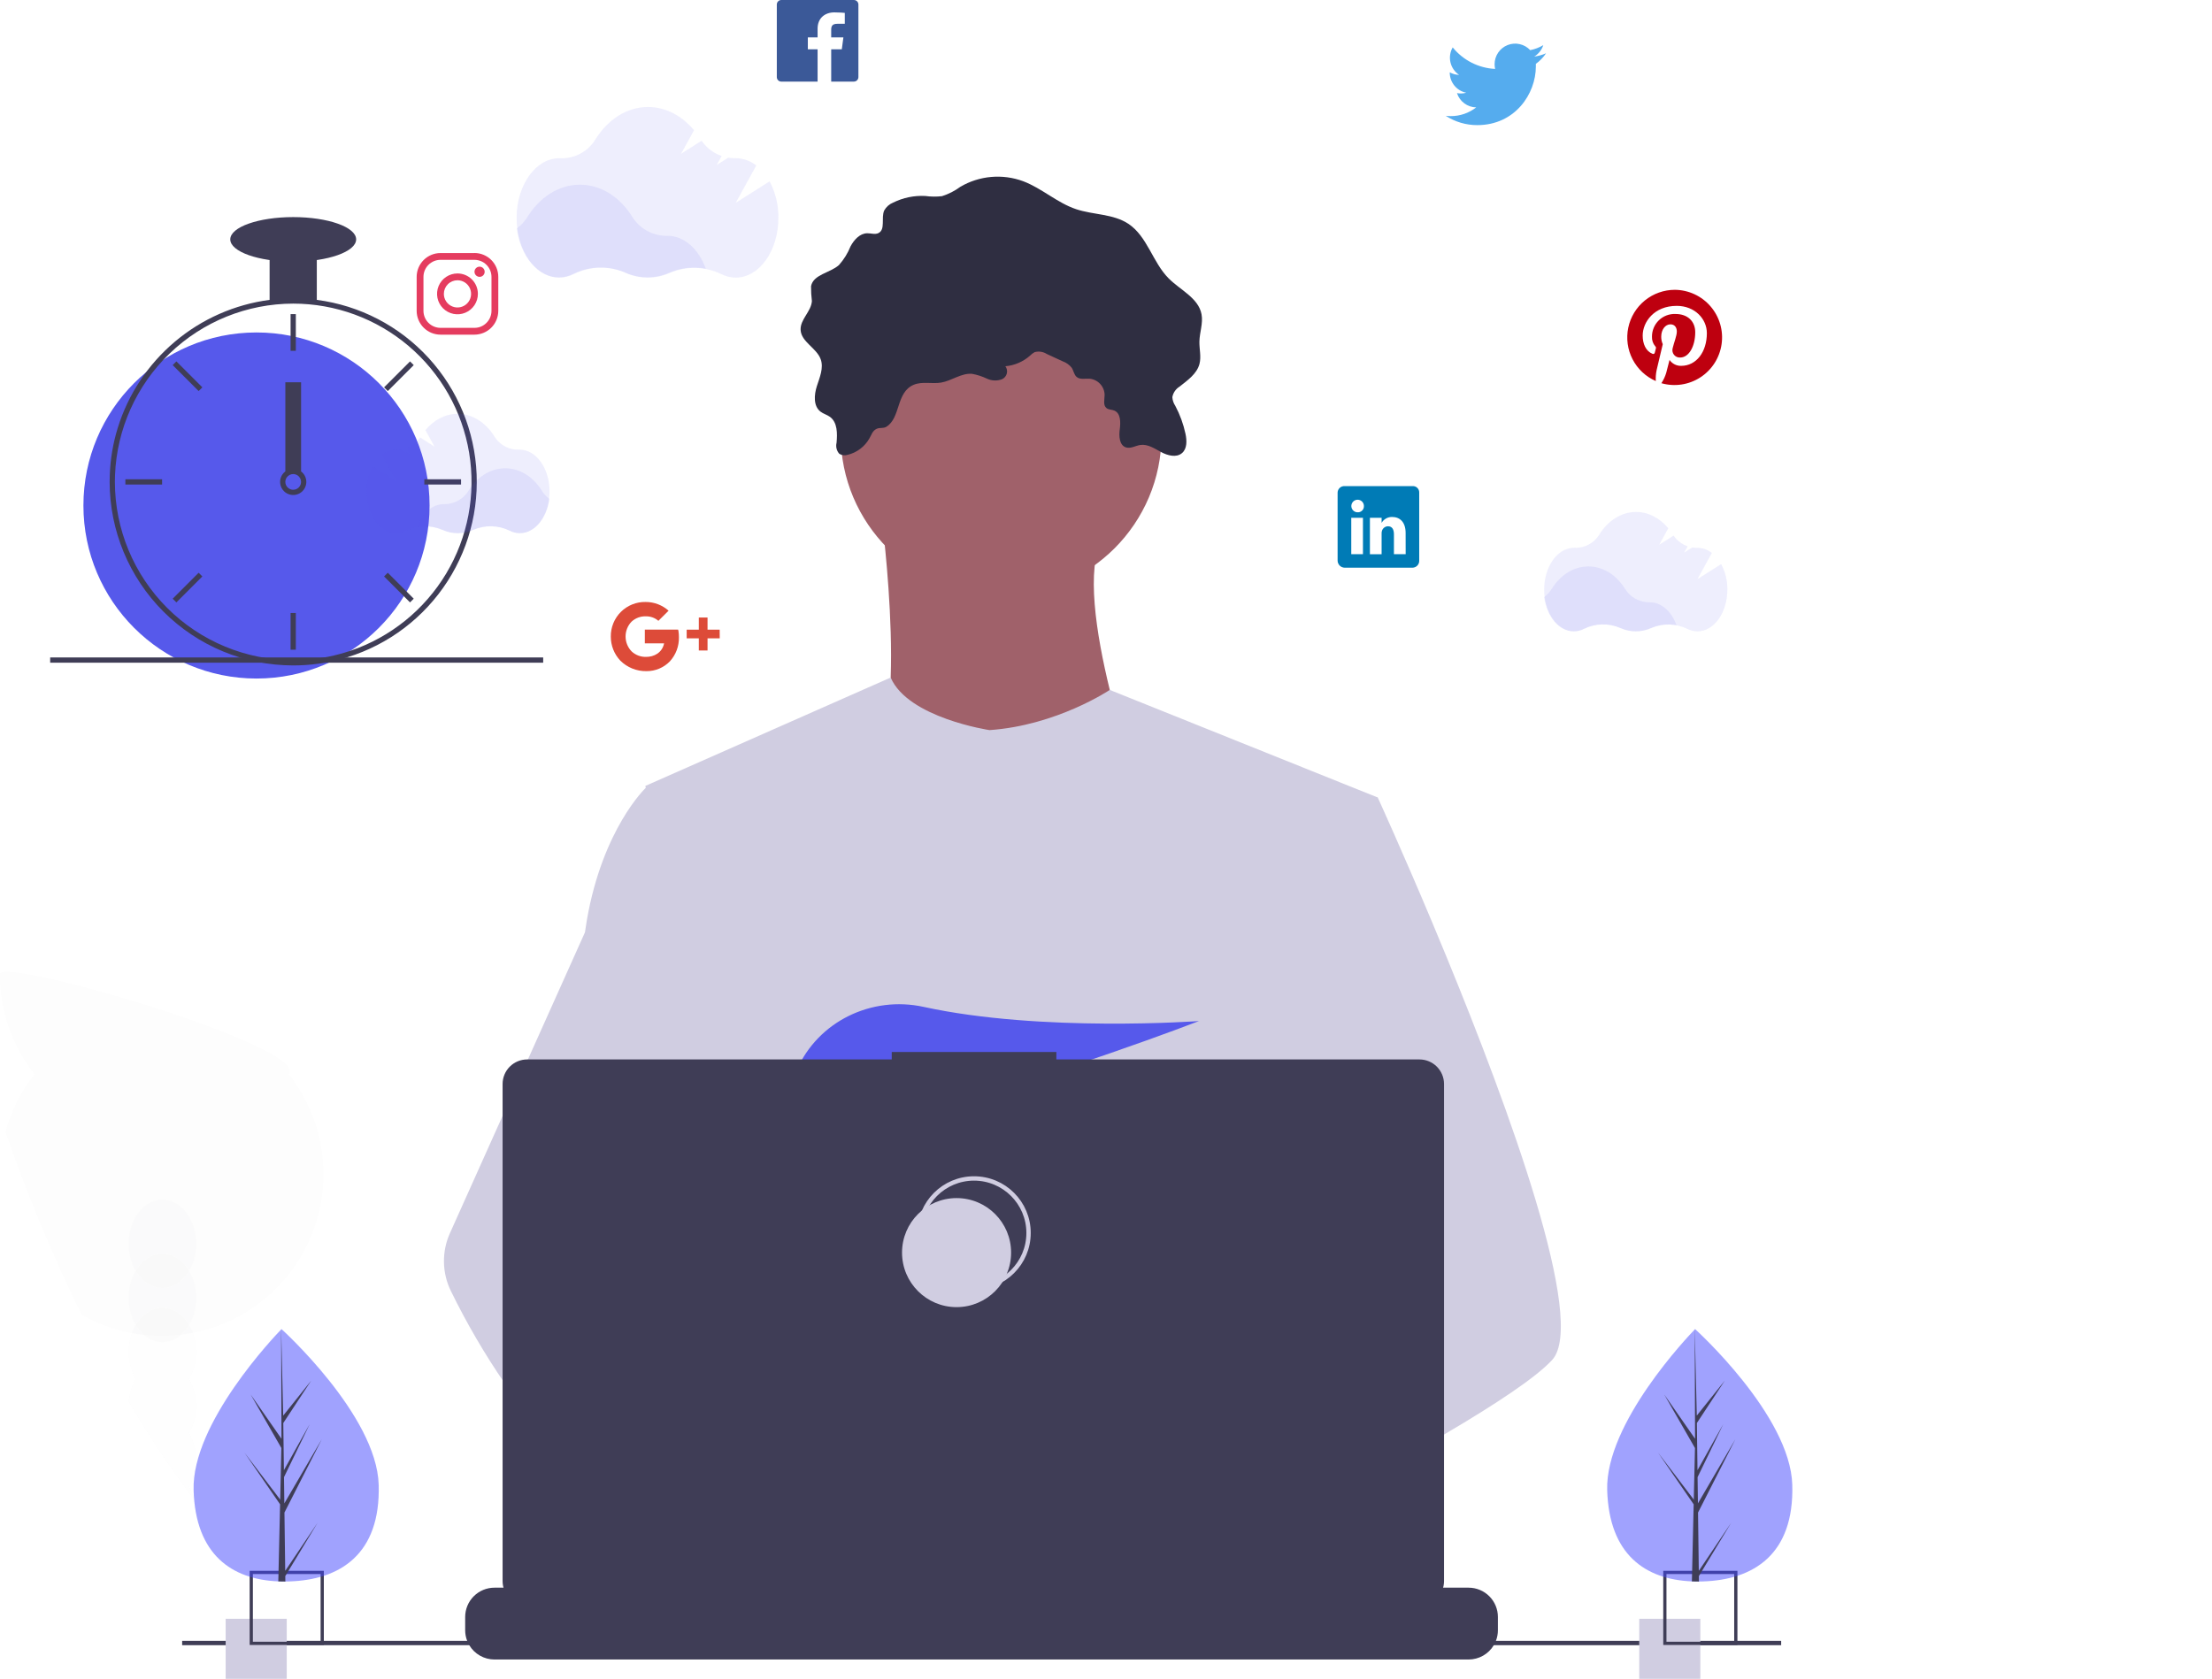 <svg width="1014" height="770" viewBox="0 0 1014 770" fill="none" xmlns="http://www.w3.org/2000/svg">
<g clip-path="url(#clip0)">
<g opacity="0.1">
<path opacity="0.1" d="M89.93 644.6C89.971 648.94 88.856 653.213 86.7 656.98C88.818 660.762 89.93 665.025 89.93 669.36C89.93 673.695 88.818 677.958 86.7 681.74C87.795 683.613 88.617 685.634 89.14 687.74C78.224 673.352 68.176 658.325 59.05 642.74C59.27 639.022 60.352 635.407 62.21 632.18C60.067 628.437 58.953 624.193 58.98 619.88C58.967 616.947 59.461 614.035 60.44 611.27C60.906 609.959 61.499 608.696 62.21 607.5C65.03 602.71 69.47 599.62 74.45 599.62C79.43 599.62 83.88 602.71 86.7 607.5C87.386 608.662 87.965 609.883 88.43 611.15C89.433 613.951 89.94 616.905 89.93 619.88C89.971 624.22 88.856 628.493 86.7 632.26C88.85 636.015 89.964 640.273 89.93 644.6Z" fill="#40424C"/>
<path opacity="0.1" d="M74.451 615.34C82.994 615.34 89.921 606.269 89.921 595.08C89.921 583.891 82.994 574.82 74.451 574.82C65.907 574.82 58.98 583.891 58.98 595.08C58.98 606.269 65.907 615.34 74.451 615.34Z" fill="#40424C"/>
<path opacity="0.1" d="M74.451 590.58C82.994 590.58 89.921 581.509 89.921 570.32C89.921 559.131 82.994 550.06 74.451 550.06C65.907 550.06 58.98 559.131 58.98 570.32C58.98 581.509 65.907 590.58 74.451 590.58Z" fill="#40424C"/>
<path opacity="0.1" d="M148.25 538.37C148.247 555.547 142.281 572.19 131.371 585.456C120.461 598.723 105.283 607.79 88.43 611.11C86.65 611.47 84.84 611.75 83.01 611.97C77.365 612.645 71.662 612.675 66.01 612.06C64.13 611.86 62.273 611.583 60.44 611.23C52.356 609.736 44.581 606.893 37.44 602.82C24.095 575.619 12.436 547.623 2.53 518.99C5.128 509.366 9.649 500.368 15.82 492.54C5.524 479.485 -0.065 463.337 -0.04 446.71C-0.04 438.39 142.28 479.93 132.34 492.54C142.658 505.586 148.264 521.737 148.25 538.37Z" fill="black"/>
</g>
<path opacity="0.1" d="M323.53 123.19C317.892 122.125 312.065 122.762 306.79 125.02C303.622 126.434 300.19 127.165 296.72 127.165C293.25 127.165 289.819 126.434 286.65 125.02C282.905 123.379 278.848 122.57 274.76 122.65C270.672 122.729 266.649 123.695 262.97 125.48C260.87 126.596 258.529 127.182 256.15 127.19C246.55 127.19 238.56 117.52 236.9 104.76C238.817 103.356 240.446 101.598 241.7 99.58C247.33 90.51 256.05 84.69 265.84 84.69C275.63 84.69 284.24 90.44 289.84 99.42C291.527 102.12 293.881 104.339 296.674 105.865C299.468 107.39 302.608 108.17 305.79 108.13H306.04C313.69 108.13 320.31 114.26 323.53 123.19Z" fill="#5659EB"/>
<path opacity="0.1" d="M352.79 83.14L337.27 92.99L346.68 75.88C344.008 73.753 340.705 72.575 337.29 72.53H337.04C335.962 72.549 334.885 72.472 333.82 72.3L328.56 75.63L330.82 71.53C327.091 70.228 323.87 67.777 321.62 64.53L312.2 70.53L318.15 59.72C312.64 53.11 305.22 49.05 297.06 49.05C287.27 49.05 278.55 54.88 272.92 63.95C271.255 66.673 268.896 68.905 266.085 70.416C263.273 71.927 260.11 72.664 256.92 72.55H256.39C245.58 72.55 236.82 84.81 236.82 99.92C236.82 115.03 245.58 127.29 256.39 127.29C258.768 127.282 261.108 126.699 263.21 125.59C266.888 123.801 270.91 122.832 274.999 122.75C279.087 122.669 283.145 123.478 286.89 125.12C290.056 126.542 293.485 127.281 296.955 127.29C300.425 127.299 303.858 126.576 307.03 125.17C310.748 123.559 314.768 122.766 318.819 122.843C322.87 122.921 326.857 123.868 330.51 125.62C332.591 126.709 334.902 127.282 337.25 127.29C348.06 127.29 356.82 115.04 356.82 99.92C356.909 94.077 355.523 88.306 352.79 83.14Z" fill="#5659EB"/>
<path opacity="0.1" d="M768.53 286.67C764.577 285.92 760.489 286.365 756.79 287.95C754.572 288.942 752.17 289.455 749.74 289.455C747.31 289.455 744.908 288.942 742.69 287.95C740.068 286.802 737.227 286.235 734.365 286.291C731.503 286.346 728.686 287.021 726.11 288.27C724.64 289.05 723.004 289.461 721.34 289.47C714.62 289.47 709.03 282.69 707.87 273.76C709.212 272.78 710.353 271.551 711.23 270.14C715.17 263.79 721.23 259.72 728.12 259.72C735.01 259.72 741.01 263.72 744.95 270.02C746.127 271.915 747.772 273.475 749.727 274.55C751.681 275.626 753.879 276.18 756.11 276.16H756.29C761.64 276.13 766.27 280.42 768.53 286.67Z" fill="#5659EB"/>
<path opacity="0.1" d="M789 258.64L778.14 265.53L784.73 253.53C782.865 252.034 780.552 251.206 778.16 251.18H777.99C777.237 251.199 776.483 251.142 775.74 251.01L772.05 253.35L773.63 250.48C771.023 249.568 768.769 247.857 767.19 245.59L760.6 249.77L764.76 242.2C760.91 237.58 755.71 234.74 750 234.74C743.15 234.74 737 238.81 733.1 245.16C731.931 247.055 730.283 248.607 728.321 249.661C726.36 250.714 724.156 251.231 721.93 251.16H721.56C714 251.16 707.86 259.74 707.86 270.32C707.86 280.9 714 289.48 721.56 289.48C723.225 289.476 724.862 289.064 726.33 288.28C728.906 287.031 731.723 286.356 734.585 286.301C737.448 286.245 740.288 286.812 742.91 287.96C745.142 288.956 747.557 289.474 750 289.48C752.412 289.477 754.796 288.969 757 287.99C759.602 286.863 762.415 286.309 765.25 286.364C768.085 286.419 770.874 287.083 773.43 288.31C774.887 289.073 776.506 289.475 778.15 289.48C785.72 289.48 791.85 280.9 791.85 270.32C791.892 266.25 790.912 262.234 789 258.64Z" fill="#5659EB"/>
<path d="M767.79 132.88C762.775 132.878 757.913 134.602 754.02 137.762C750.127 140.923 747.441 145.327 746.413 150.235C745.385 155.144 746.078 160.256 748.376 164.713C750.674 169.17 754.436 172.7 759.03 174.71C758.938 173.034 759.066 171.353 759.41 169.71L762.22 157.81C761.744 156.723 761.505 155.547 761.52 154.36C761.52 151.12 763.39 148.71 765.73 148.71C767.73 148.71 768.67 150.2 768.67 151.98C768.67 153.98 767.39 156.98 766.74 159.73C766.609 160.243 766.6 160.779 766.715 161.296C766.83 161.813 767.065 162.295 767.401 162.704C767.737 163.113 768.164 163.437 768.649 163.65C769.134 163.863 769.662 163.959 770.19 163.93C774.32 163.93 777.11 158.62 777.11 152.32C777.11 147.54 773.88 143.96 768.03 143.96C766.628 143.904 765.229 144.134 763.919 144.637C762.608 145.139 761.414 145.903 760.408 146.881C759.403 147.86 758.607 149.033 758.069 150.329C757.531 151.625 757.263 153.017 757.28 154.42C757.215 155.976 757.728 157.5 758.72 158.7C758.901 158.837 759.031 159.031 759.087 159.251C759.144 159.471 759.123 159.703 759.03 159.91C758.92 160.31 758.69 161.28 758.58 161.67C758.563 161.788 758.517 161.901 758.447 161.997C758.376 162.094 758.284 162.172 758.176 162.225C758.069 162.278 757.951 162.305 757.831 162.302C757.712 162.299 757.595 162.268 757.49 162.21C754.44 160.97 753.02 157.63 753.02 153.87C753.02 147.67 758.25 140.24 768.62 140.24C776.95 140.24 782.44 146.24 782.44 152.74C782.44 161.31 777.67 167.74 770.66 167.74C769.615 167.767 768.58 167.532 767.65 167.057C766.719 166.582 765.921 165.882 765.33 165.02C765.33 165.02 764.06 170.02 763.79 171.02C763.286 172.678 762.545 174.254 761.59 175.7C764.584 176.555 767.726 176.76 770.806 176.3C773.886 175.84 776.831 174.727 779.445 173.035C782.059 171.344 784.281 169.112 785.962 166.491C787.642 163.869 788.743 160.919 789.189 157.837C789.635 154.756 789.417 151.614 788.549 148.624C787.681 145.634 786.183 142.863 784.156 140.5C782.13 138.136 779.621 136.233 776.798 134.919C773.975 133.605 770.904 132.909 767.79 132.88Z" fill="#BE000F"/>
<path d="M708.72 24.43C707 25.192 705.177 25.698 703.31 25.93C705.277 24.741 706.75 22.885 707.46 20.7C705.606 21.801 703.576 22.575 701.46 22.99C700.168 21.607 698.488 20.645 696.641 20.229C694.794 19.813 692.865 19.963 691.104 20.659C689.343 21.354 687.833 22.564 686.769 24.13C685.706 25.697 685.138 27.547 685.14 29.44C685.139 30.167 685.219 30.891 685.38 31.6C681.627 31.413 677.955 30.438 674.604 28.737C671.252 27.037 668.297 24.649 665.93 21.73C664.728 23.811 664.363 26.271 664.909 28.611C665.455 30.951 666.872 32.996 668.87 34.33C667.366 34.3 665.892 33.898 664.58 33.16V33.27C664.579 35.45 665.332 37.564 666.712 39.252C668.092 40.94 670.013 42.098 672.15 42.53C671.341 42.747 670.508 42.858 669.67 42.86C669.073 42.859 668.477 42.803 667.89 42.69C668.493 44.566 669.668 46.206 671.249 47.38C672.831 48.555 674.74 49.205 676.71 49.24C673.365 51.854 669.236 53.263 664.99 53.24C664.238 53.239 663.487 53.192 662.74 53.1C667.036 55.897 672.054 57.381 677.18 57.37C694.55 57.37 704.05 42.98 704.05 30.49C704.05 30.08 704.05 29.68 704.05 29.28C705.88 27.951 707.461 26.309 708.72 24.43Z" fill="#55ACEE"/>
<path d="M391.46 0H358.17C357.621 0 357.094 0.218 356.706 0.606C356.318 0.994 356.1 1.521 356.1 2.07V35.35C356.1 35.899 356.318 36.425 356.706 36.814C357.094 37.202 357.621 37.42 358.17 37.42H374.79V22.61H370.32V17.15H374.79V13.15C374.79 8.31 378.14 5.68 382.46 5.68C384.53 5.68 386.75 5.84 387.26 5.91V10.91H383.82C381.48 10.91 381.03 12.03 381.03 13.66V17.14H386.62L385.89 22.6H381.03V37.41H391.44C391.987 37.407 392.511 37.188 392.897 36.8C393.283 36.412 393.5 35.887 393.5 35.34V2.07C393.5 1.526 393.286 1.004 392.904 0.617C392.522 0.229 392.003 0.008 391.46 0Z" fill="#3B5998"/>
<path d="M217.51 119.14C219.575 119.148 221.554 119.973 223.013 121.434C224.473 122.895 225.295 124.875 225.3 126.94V142.53C225.298 143.552 225.095 144.564 224.702 145.508C224.309 146.452 223.734 147.309 223.01 148.03C222.292 148.759 221.436 149.337 220.491 149.73C219.547 150.123 218.533 150.324 217.51 150.32H201.91C199.846 150.312 197.87 149.489 196.41 148.03C194.951 146.57 194.128 144.594 194.12 142.53V126.94C194.125 124.875 194.947 122.895 196.407 121.434C197.866 119.973 199.845 119.148 201.91 119.14H217.51ZM217.51 116.02H201.91C199.017 116.028 196.245 117.181 194.201 119.228C192.156 121.274 191.005 124.047 191 126.94V142.53C191.008 145.421 192.16 148.191 194.204 150.236C196.249 152.28 199.019 153.432 201.91 153.44H217.51C220.401 153.432 223.171 152.28 225.216 150.236C227.26 148.191 228.412 145.421 228.42 142.53V126.94C228.42 124.044 227.272 121.266 225.226 119.215C223.181 117.164 220.406 116.008 217.51 116V116.02Z" fill="#E53C5F"/>
<path d="M219.84 126.94C219.377 126.94 218.924 126.803 218.54 126.546C218.155 126.289 217.855 125.923 217.678 125.495C217.501 125.068 217.454 124.597 217.545 124.144C217.635 123.69 217.858 123.273 218.185 122.945C218.512 122.618 218.929 122.395 219.383 122.305C219.837 122.215 220.308 122.261 220.735 122.438C221.163 122.615 221.528 122.915 221.785 123.3C222.042 123.685 222.18 124.137 222.18 124.6C222.181 124.908 222.121 125.213 222.004 125.497C221.887 125.782 221.715 126.04 221.497 126.258C221.28 126.475 221.021 126.647 220.737 126.765C220.452 126.882 220.147 126.941 219.84 126.94ZM209.71 128.5C210.944 128.5 212.151 128.866 213.177 129.552C214.204 130.238 215.004 131.214 215.476 132.354C215.948 133.495 216.071 134.75 215.829 135.961C215.587 137.172 214.992 138.284 214.118 139.156C213.245 140.028 212.132 140.622 210.921 140.861C209.71 141.101 208.455 140.976 207.315 140.502C206.175 140.028 205.201 139.227 204.516 138.199C203.832 137.172 203.468 135.965 203.47 134.73C203.472 133.077 204.131 131.492 205.301 130.324C206.471 129.156 208.056 128.5 209.71 128.5ZM209.71 125.38C207.858 125.38 206.048 125.929 204.508 126.958C202.969 127.987 201.769 129.45 201.061 131.16C200.353 132.871 200.168 134.754 200.53 136.57C200.892 138.386 201.785 140.053 203.095 141.362C204.405 142.671 206.073 143.561 207.89 143.921C209.706 144.281 211.588 144.095 213.298 143.385C215.009 142.675 216.47 141.473 217.497 139.933C218.524 138.392 219.072 136.582 219.07 134.73C219.07 133.501 218.827 132.285 218.357 131.15C217.886 130.015 217.197 128.983 216.328 128.115C215.458 127.247 214.426 126.558 213.291 126.089C212.155 125.62 210.938 125.379 209.71 125.38Z" fill="#E53C5F"/>
<path d="M647.59 222.88H616.37C615.968 222.86 615.565 222.92 615.186 223.056C614.807 223.192 614.459 223.402 614.161 223.673C613.864 223.945 613.623 224.272 613.453 224.637C613.283 225.002 613.187 225.398 613.17 225.8V257.09C613.193 257.932 613.537 258.732 614.132 259.328C614.728 259.923 615.528 260.267 616.37 260.29H647.58C648.4 260.256 649.173 259.902 649.734 259.303C650.295 258.705 650.599 257.91 650.58 257.09V225.82C650.59 225.427 650.519 225.036 650.372 224.672C650.224 224.307 650.003 223.977 649.723 223.701C649.443 223.425 649.109 223.21 648.742 223.069C648.375 222.928 647.983 222.863 647.59 222.88ZM624.79 254.09H619.43V237.42H624.79V254.09ZM622.29 234.89C621.723 234.878 621.172 234.699 620.707 234.376C620.241 234.052 619.881 233.598 619.672 233.071C619.463 232.544 619.415 231.967 619.533 231.412C619.651 230.858 619.929 230.35 620.335 229.953C620.74 229.556 621.253 229.288 621.81 229.182C622.367 229.075 622.943 229.136 623.465 229.355C623.988 229.575 624.435 229.944 624.748 230.416C625.062 230.889 625.23 231.443 625.23 232.01C625.249 232.403 625.183 232.796 625.037 233.161C624.891 233.527 624.668 233.857 624.384 234.129C624.1 234.401 623.76 234.609 623.389 234.738C623.017 234.868 622.622 234.916 622.23 234.88L622.29 234.89ZM644.37 254.09H638.99V244.97C638.99 242.79 638.21 241.3 636.27 241.3C635.662 241.307 635.071 241.503 634.58 241.861C634.089 242.22 633.721 242.723 633.53 243.3C633.384 243.721 633.32 244.165 633.34 244.61V254.11H627.98V237.42H633.34V239.74C633.829 238.895 634.536 238.197 635.388 237.72C636.24 237.243 637.204 237.005 638.18 237.03C641.69 237.03 644.35 239.35 644.35 244.35L644.37 254.09Z" fill="#007BB6"/>
<g clip-path="url(#clip1)">
<path d="M458.922 272.941C499.535 272.941 532.458 240.018 532.458 199.405C532.458 158.792 499.535 125.869 458.922 125.869C418.309 125.869 385.386 158.792 385.386 199.405C385.386 240.018 418.309 272.941 458.922 272.941Z" fill="#A0616A"/>
<path d="M404.035 236.173C404.035 236.173 417.89 340.616 396.575 352.339C375.261 364.062 523.398 365.128 523.398 365.128C523.398 365.128 490.36 274.54 505.281 246.831L404.035 236.173Z" fill="#A0616A"/>
<path d="M631.57 365.656L619.25 421.756L593.2 540.446L592.42 546.946L583.43 622.196L577.45 672.186L573.44 705.766C549.06 718.296 531.39 726.946 531.39 726.946C531.39 726.946 529.87 719.326 527.42 709.576C510.31 714.706 478.65 723.216 451.82 724.916C461.59 735.806 466.08 746.036 459.99 753.586C441.61 776.346 365.73 728.666 339.19 710.886C338.572 715.143 338.338 719.447 338.49 723.746L318.18 708.126L320.19 672.186L323.58 611.376L327.84 535.116C326.497 531.851 325.371 528.5 324.47 525.086C318.25 502.966 310.7 458.796 304.91 421.756C300.25 391.946 296.75 366.756 296.01 361.396C295.91 360.696 295.86 360.336 295.86 360.336L408.29 310.656C416.28 329.186 453.59 334.756 453.59 334.756C484.5 332.626 508.73 316.326 508.73 316.326L631.57 365.656Z" fill="#D0CDE1"/>
<path d="M539.921 705.636C539.921 705.636 535.161 707.266 527.421 709.576C510.311 714.706 478.651 723.216 451.821 724.916C428.721 726.396 409.201 722.836 405.631 707.766C404.101 701.286 406.271 695.956 411.001 691.576C425.121 678.486 462.001 673.796 491.251 672.186C499.511 671.736 507.151 671.526 513.511 671.446C524.311 671.306 531.391 671.526 531.391 671.526L531.561 672.186L539.921 705.636Z" fill="#A0616A"/>
<path d="M418.83 176.432C422.728 174.778 427.234 176.12 431.408 175.414C436.31 174.586 440.696 170.95 445.646 171.409C447.992 171.844 450.271 172.585 452.424 173.612C453.505 174.121 454.678 174.405 455.871 174.448C457.064 174.49 458.254 174.291 459.369 173.861C459.9 173.614 460.369 173.252 460.743 172.801C461.117 172.35 461.386 171.821 461.531 171.253C461.675 170.685 461.692 170.092 461.579 169.517C461.466 168.941 461.227 168.399 460.879 167.927C465.067 167.558 469.026 165.852 472.172 163.061C472.8 162.409 473.527 161.862 474.328 161.442C475.261 161.198 476.234 161.149 477.187 161.297C478.14 161.446 479.052 161.789 479.867 162.306L487.142 165.663C488.781 166.242 490.223 167.275 491.3 168.64C492.165 169.991 492.334 171.807 493.56 172.841C495.124 174.161 497.462 173.515 499.503 173.645C501.356 173.825 503.079 174.68 504.344 176.048C505.609 177.416 506.329 179.201 506.366 181.064C506.337 183.202 505.561 185.824 507.25 187.132C508.229 187.891 509.619 187.769 510.767 188.235C513.741 189.444 513.752 193.588 513.313 196.771C512.874 199.954 513.091 204.153 516.148 205.133C518.3 205.823 520.499 204.352 522.735 204.024C526.109 203.529 529.23 205.641 532.233 207.257C535.236 208.873 539.225 209.963 541.828 207.759C544.25 205.708 544.094 201.955 543.428 198.85C542.472 194.398 540.902 190.1 538.763 186.081C537.972 184.899 537.505 183.528 537.411 182.108C537.592 181.108 537.983 180.158 538.558 179.32C539.133 178.483 539.879 177.776 540.746 177.248C544.425 174.336 548.658 171.405 549.849 166.863C550.723 163.53 549.74 160.015 549.816 156.57C549.908 152.378 551.573 148.204 550.792 144.084C549.377 136.616 541.075 133.023 535.716 127.638C528.352 120.24 525.962 108.406 517.271 102.627C510.319 98.004 501.225 98.556 493.308 95.911C484.611 93.006 477.61 86.33 469.031 83.092C464.349 81.363 459.342 80.693 454.37 81.129C449.398 81.566 444.584 83.099 440.274 85.617C437.714 87.517 434.857 88.978 431.819 89.941C429.261 90.238 426.675 90.208 424.124 89.852C419.053 89.59 414 90.634 409.447 92.883C407.705 93.581 406.254 94.855 405.336 96.493C403.8 99.908 406.031 105.247 402.665 106.88C401.095 107.641 399.242 106.912 397.498 106.95C394.107 107.025 391.498 109.979 389.884 112.965C388.626 116.123 386.82 119.033 384.55 121.56C380.405 125.195 372.874 125.795 371.791 131.204C371.771 133.494 371.901 135.782 372.18 138.055C371.866 142.848 366.743 146.491 367.01 151.287C367.319 156.818 374.339 159.521 376.216 164.733C377.645 168.702 375.764 172.993 374.47 177.007C373.176 181.022 372.786 186.168 376.128 188.738C377.438 189.746 379.123 190.159 380.459 191.132C383.917 193.65 383.873 198.731 383.489 202.994C383.268 203.878 383.267 204.804 383.486 205.69C383.705 206.575 384.137 207.393 384.745 208.073C385.316 208.419 385.954 208.639 386.617 208.719C387.28 208.798 387.952 208.736 388.588 208.535C390.664 208.031 392.616 207.107 394.323 205.821C396.03 204.535 397.457 202.914 398.515 201.056C399.629 199.213 399.853 197.588 401.876 196.61C403.248 195.947 404.915 196.539 406.312 195.678C412.96 191.581 410.671 179.893 418.83 176.432Z" fill="#2F2E41"/>
<path d="M711.5 623.566C704.01 631.686 685.45 643.916 662.95 657.156C654.58 662.076 645.67 667.146 636.58 672.186C614.89 684.216 592.18 696.136 573.44 705.766C549.06 718.296 531.39 726.946 531.39 726.946C531.39 726.946 529.87 719.326 527.42 709.576C524.14 696.526 519.2 679.656 514.05 672.186C513.87 671.926 513.69 671.686 513.51 671.446C512.01 669.476 510.5 668.326 509.01 668.326L583.43 622.196L615.59 602.256L592.42 546.946L563.36 477.566L580.9 421.756L598.53 365.656H631.57C631.57 365.656 642.51 389.536 656.5 422.836C658.59 427.816 660.75 433.006 662.95 438.366C691.73 508.366 727.61 606.116 711.5 623.566Z" fill="#D0CDE1"/>
<path d="M459.991 753.586C441.611 776.346 365.731 728.666 339.191 710.886C333.411 707.016 329.971 704.566 329.971 704.566L354.251 672.186L361.941 661.936C361.941 661.936 368.821 665.586 378.991 671.526C379.361 671.746 379.731 671.966 380.111 672.186C388.881 677.336 399.891 684.066 411.001 691.576C426.331 701.946 441.831 713.776 451.821 724.916C461.591 735.806 466.081 746.036 459.991 753.586Z" fill="#A0616A"/>
<path d="M378.991 671.526C376.277 671.516 373.567 671.736 370.891 672.186C347.901 676.136 341.121 696.946 339.191 710.886C338.573 715.143 338.338 719.447 338.491 723.746L318.181 708.126L310.781 702.436C292.971 696.226 277.101 685.196 263.341 672.186C251.404 660.7 240.696 648.001 231.391 634.296C222.122 620.788 213.86 606.616 206.671 591.896C204.665 587.788 203.586 583.29 203.512 578.719C203.438 574.148 204.369 569.617 206.241 565.446L231.391 509.396L268.151 427.476C268.421 425.526 268.717 423.619 269.041 421.756C276.331 379.956 295.861 361.396 295.861 361.396H310.781L320.761 421.756L333.161 496.746L324.471 525.086L304.391 590.536L323.581 611.376L378.991 671.526Z" fill="#D0CDE1"/>
<path d="M395.877 496.806L408.632 511.687C413.371 510.783 418.319 509.721 423.416 508.529L419.753 496.806L428.71 507.256C482.708 493.976 549.637 468.155 549.637 468.155C549.637 468.155 477.38 473.453 423.429 461.666C399.558 456.451 374.998 468.284 365.203 490.669C359.509 503.679 360.403 514.952 380.597 514.952C387.42 514.835 394.224 514.195 400.949 513.037L395.877 496.806Z" fill="#5659EB"/>
<path d="M686.65 741.386V747.456C686.654 749.122 686.345 750.774 685.74 752.326C685.472 753.018 685.147 753.687 684.77 754.326C683.578 756.327 681.887 757.983 679.862 759.133C677.838 760.283 675.549 760.887 673.22 760.886H226.67C224.342 760.887 222.053 760.283 220.028 759.133C218.003 757.983 216.312 756.327 215.12 754.326C214.743 753.687 214.419 753.018 214.15 752.326C213.546 750.774 213.237 749.122 213.24 747.456V741.386C213.24 739.622 213.587 737.876 214.262 736.246C214.936 734.616 215.926 733.136 217.173 731.889C218.42 730.641 219.901 729.652 221.53 728.977C223.16 728.303 224.906 727.956 226.67 727.956H252.41V725.126C252.41 725.052 252.425 724.98 252.453 724.912C252.481 724.844 252.522 724.782 252.574 724.73C252.626 724.678 252.688 724.636 252.756 724.608C252.824 724.58 252.897 724.566 252.97 724.566H266.4C266.474 724.566 266.547 724.58 266.615 724.608C266.683 724.636 266.745 724.678 266.797 724.73C266.849 724.782 266.89 724.844 266.918 724.912C266.946 724.98 266.96 725.052 266.96 725.126V727.956H275.35V725.126C275.35 725.052 275.365 724.98 275.393 724.912C275.421 724.844 275.462 724.782 275.514 724.73C275.566 724.678 275.628 724.636 275.696 724.608C275.764 724.58 275.837 724.566 275.91 724.566H289.34C289.414 724.566 289.487 724.58 289.555 724.608C289.623 724.636 289.684 724.678 289.736 724.73C289.789 724.782 289.83 724.844 289.858 724.912C289.886 724.98 289.9 725.052 289.9 725.126V727.956H298.3V725.126C298.3 725.052 298.315 724.98 298.343 724.912C298.371 724.844 298.412 724.782 298.464 724.73C298.516 724.678 298.578 724.636 298.646 724.608C298.714 724.58 298.787 724.566 298.86 724.566H312.29C312.364 724.566 312.437 724.58 312.505 724.608C312.573 724.636 312.634 724.678 312.686 724.73C312.739 724.782 312.78 724.844 312.808 724.912C312.836 724.98 312.85 725.052 312.85 725.126V727.956H321.24V725.126C321.24 725.052 321.255 724.98 321.283 724.912C321.311 724.844 321.352 724.782 321.404 724.73C321.456 724.678 321.518 724.636 321.586 724.608C321.654 724.58 321.727 724.566 321.8 724.566H335.23C335.304 724.566 335.377 724.58 335.445 724.608C335.513 724.636 335.574 724.678 335.626 724.73C335.678 724.782 335.72 724.844 335.748 724.912C335.776 724.98 335.79 725.052 335.79 725.126V727.956H344.18V725.126C344.18 725.052 344.194 724.98 344.223 724.912C344.251 724.844 344.292 724.782 344.344 724.73C344.396 724.678 344.458 724.636 344.526 724.608C344.594 724.58 344.667 724.566 344.74 724.566H358.17C358.244 724.566 358.317 724.58 358.385 724.608C358.453 724.636 358.514 724.678 358.566 724.73C358.618 724.782 358.66 724.844 358.688 724.912C358.716 724.98 358.73 725.052 358.73 725.126V727.956H367.13V725.126C367.13 725.052 367.145 724.98 367.173 724.912C367.201 724.844 367.242 724.782 367.294 724.73C367.346 724.678 367.408 724.636 367.476 724.608C367.544 724.58 367.617 724.566 367.69 724.566H381.12C381.194 724.566 381.267 724.58 381.335 724.608C381.403 724.636 381.464 724.678 381.516 724.73C381.569 724.782 381.61 724.844 381.638 724.912C381.666 724.98 381.68 725.052 381.68 725.126V727.956H390.07V725.126C390.07 725.052 390.085 724.98 390.113 724.912C390.141 724.844 390.182 724.782 390.234 724.73C390.286 724.678 390.348 724.636 390.416 724.608C390.484 724.58 390.557 724.566 390.63 724.566H495.83C495.904 724.566 495.977 724.58 496.045 724.608C496.113 724.636 496.174 724.678 496.227 724.73C496.279 724.782 496.32 724.844 496.348 724.912C496.376 724.98 496.39 725.052 496.39 725.126V727.956H504.79V725.126C504.79 725.052 504.804 724.98 504.833 724.912C504.861 724.844 504.902 724.782 504.954 724.73C505.006 724.678 505.068 724.636 505.136 724.608C505.204 724.58 505.277 724.566 505.35 724.566H518.78C518.928 724.567 519.07 724.627 519.175 724.732C519.279 724.836 519.339 724.978 519.34 725.126V727.956H527.73V725.126C527.73 725.052 527.745 724.98 527.773 724.912C527.801 724.844 527.842 724.782 527.894 724.73C527.946 724.678 528.008 724.636 528.076 724.608C528.144 724.58 528.217 724.566 528.29 724.566H541.72C541.794 724.566 541.867 724.58 541.935 724.608C542.003 724.636 542.065 724.678 542.117 724.73C542.169 724.782 542.21 724.844 542.238 724.912C542.266 724.98 542.28 725.052 542.28 725.126V727.956H550.67V725.126C550.67 725.052 550.685 724.98 550.713 724.912C550.741 724.844 550.782 724.782 550.834 724.73C550.886 724.678 550.948 724.636 551.016 724.608C551.084 724.58 551.157 724.566 551.23 724.566H564.66C564.734 724.566 564.807 724.58 564.875 724.608C564.943 724.636 565.005 724.678 565.057 724.73C565.109 724.782 565.15 724.844 565.178 724.912C565.206 724.98 565.22 725.052 565.22 725.126V727.956H573.62V725.126C573.62 725.052 573.635 724.98 573.663 724.912C573.691 724.844 573.732 724.782 573.784 724.73C573.836 724.678 573.898 724.636 573.966 724.608C574.034 724.58 574.107 724.566 574.18 724.566H587.61C587.757 724.568 587.898 724.628 588.001 724.733C588.104 724.838 588.161 724.979 588.16 725.126V727.956H596.56V725.126C596.56 725.052 596.575 724.98 596.603 724.912C596.631 724.844 596.672 724.782 596.724 724.73C596.776 724.678 596.838 724.636 596.906 724.608C596.974 724.58 597.047 724.566 597.12 724.566H610.55C610.624 724.566 610.697 724.58 610.765 724.608C610.833 724.636 610.895 724.678 610.947 724.73C610.999 724.782 611.04 724.844 611.068 724.912C611.096 724.98 611.11 725.052 611.11 725.126V727.956H619.5V725.126C619.5 725.052 619.515 724.98 619.543 724.912C619.571 724.844 619.612 724.782 619.664 724.73C619.716 724.678 619.778 724.636 619.846 724.608C619.914 724.58 619.987 724.566 620.06 724.566H633.49C633.564 724.566 633.637 724.58 633.705 724.608C633.773 724.636 633.835 724.678 633.887 724.73C633.939 724.782 633.98 724.844 634.008 724.912C634.036 724.98 634.05 725.052 634.05 725.126V727.956H673.22C674.984 727.956 676.731 728.303 678.36 728.977C679.99 729.652 681.471 730.641 682.718 731.889C683.965 733.136 684.954 734.616 685.629 736.246C686.304 737.876 686.651 739.622 686.65 741.386V741.386Z" fill="#3F3D56"/>
<path d="M816.5 752.326H83.5V754.326H816.5V752.326Z" fill="#3F3D56"/>
<path d="M650.695 485.757H484.252V482.326H408.78V485.757H241.651C238.665 485.757 235.802 486.943 233.69 489.054C231.579 491.166 230.393 494.029 230.393 497.015V724.927C230.393 727.913 231.579 730.776 233.69 732.888C235.802 734.999 238.665 736.185 241.651 736.185H650.695C653.681 736.185 656.544 734.999 658.656 732.888C660.767 730.776 661.953 727.913 661.953 724.927V497.015C661.953 495.537 661.662 494.073 661.096 492.707C660.531 491.341 659.701 490.1 658.656 489.054C657.61 488.009 656.369 487.179 655.003 486.614C653.637 486.048 652.173 485.757 650.695 485.757V485.757Z" fill="#3F3D56"/>
<path d="M446.5 590.326C460.307 590.326 471.5 579.133 471.5 565.326C471.5 551.519 460.307 540.326 446.5 540.326C432.693 540.326 421.5 551.519 421.5 565.326C421.5 579.133 432.693 590.326 446.5 590.326Z" stroke="#D0CDE1" stroke-width="2" stroke-miterlimit="10"/>
<path d="M438.5 599.326C452.307 599.326 463.5 588.133 463.5 574.326C463.5 560.519 452.307 549.326 438.5 549.326C424.693 549.326 413.5 560.519 413.5 574.326C413.5 588.133 424.693 599.326 438.5 599.326Z" fill="#D0CDE1"/>
<path d="M131.446 742.223H103.446V770.223H131.446V742.223Z" fill="#D0CDE1"/>
<path d="M114.45 720.223V754.223H148.45V720.223H114.45ZM146.97 752.743H115.92V721.703H146.97V752.743Z" fill="#3F3D56"/>
<path d="M779.446 742.223H751.446V770.223H779.446V742.223Z" fill="#D0CDE1"/>
<path d="M762.45 720.223V754.223H796.45V720.223H762.45ZM794.97 752.743H763.92V721.703H794.97V752.743Z" fill="#3F3D56"/>
<path d="M117.58 311.113C161.398 311.113 196.92 275.591 196.92 231.773C196.92 187.954 161.398 152.432 117.58 152.432C73.761 152.432 38.239 187.954 38.239 231.773C38.239 275.591 73.761 311.113 117.58 311.113Z" fill="#5659EB"/>
<path d="M145.229 137.49C138.045 136.576 130.774 136.576 123.59 137.49C107.586 139.591 92.52 146.24 80.181 156.647C67.842 167.053 58.747 180.781 53.975 196.202C51.805 203.229 50.576 210.514 50.321 217.864C50.285 218.886 50.261 219.92 50.261 220.954C50.283 243.265 59.156 264.655 74.932 280.431C90.708 296.208 112.099 305.08 134.41 305.103C136.201 305.103 137.992 305.043 139.759 304.934C143.907 304.674 148.03 304.103 152.093 303.227C171.495 299.055 188.798 288.161 200.947 272.468C213.095 256.776 219.308 237.295 218.487 217.467C217.665 197.638 209.863 178.738 196.459 164.104C183.054 149.47 164.909 140.044 145.229 137.49H145.229ZM160.748 298.347H160.736C153.959 300.659 146.905 302.062 139.759 302.518C137.992 302.638 136.201 302.698 134.41 302.698C112.738 302.672 91.961 294.051 76.637 278.727C61.312 263.402 52.691 242.626 52.665 220.954C52.665 219.92 52.689 218.886 52.725 217.864C53.551 196.744 62.516 176.762 77.741 162.101C92.967 147.44 113.273 139.237 134.41 139.209C153.776 139.21 172.513 146.087 187.283 158.613C202.052 171.14 211.895 188.503 215.057 207.61C218.219 226.716 214.496 246.325 204.55 262.942C194.604 279.559 179.081 292.106 160.748 298.347H160.748Z" fill="#3F3D56"/>
<path d="M135.612 144.018H133.208V160.847H135.612V144.018Z" fill="#3F3D56"/>
<path d="M80.858 165.702L79.158 167.402L91.059 179.302L92.759 177.602L80.858 165.702Z" fill="#3F3D56"/>
<path d="M57.474 219.752V222.156H74.303V219.752H57.474Z" fill="#3F3D56"/>
<path d="M79.157 274.506L80.857 276.206L92.758 264.305L91.058 262.605L79.157 274.506Z" fill="#3F3D56"/>
<path d="M176.062 177.602L177.762 179.302L189.662 167.402L187.962 165.702L176.062 177.602Z" fill="#3F3D56"/>
<path d="M194.517 219.752V222.156H211.346V219.752H194.517Z" fill="#3F3D56"/>
<path d="M177.762 262.605L176.062 264.305L187.962 276.206L189.662 274.506L177.762 262.605Z" fill="#3F3D56"/>
<path d="M135.612 281.06H133.208V297.89H135.612V281.06Z" fill="#3F3D56"/>
<path d="M138.016 216.145C136.976 215.365 135.711 214.943 134.41 214.943C133.11 214.943 131.844 215.365 130.804 216.145C130.091 216.686 129.505 217.375 129.085 218.165C128.552 219.181 128.322 220.329 128.421 221.473C128.52 222.616 128.944 223.707 129.644 224.617C130.343 225.527 131.288 226.218 132.368 226.608C133.447 226.998 134.616 227.07 135.735 226.817C136.855 226.564 137.878 225.996 138.685 225.179C139.492 224.363 140.048 223.333 140.288 222.211C140.528 221.088 140.441 219.921 140.039 218.846C139.636 217.771 138.935 216.834 138.017 216.145H138.016ZM134.41 224.56C133.454 224.557 132.539 224.176 131.863 223.501C131.187 222.825 130.807 221.909 130.804 220.954C130.808 220.224 131.03 219.513 131.441 218.91C131.793 218.4 132.271 217.989 132.828 217.718C133.386 217.447 134.004 217.324 134.623 217.361C135.241 217.398 135.84 217.595 136.361 217.931C136.881 218.267 137.307 218.732 137.595 219.281C137.883 219.83 138.025 220.444 138.007 221.063C137.989 221.683 137.811 222.288 137.491 222.818C137.17 223.349 136.719 223.788 136.179 224.094C135.639 224.399 135.03 224.559 134.41 224.56V224.56Z" fill="#3F3D56"/>
<path d="M145.229 116.369H123.591V138.007H145.229V116.369Z" fill="#3F3D56"/>
<path d="M134.41 119.975C150.344 119.975 163.261 115.4 163.261 109.757C163.261 104.114 150.344 99.539 134.41 99.539C118.476 99.539 105.559 104.114 105.559 109.757C105.559 115.4 118.476 119.975 134.41 119.975Z" fill="#3F3D56"/>
<path d="M138.016 175.273H130.804V216.145H138.016V175.273Z" fill="#3F3D56"/>
<path d="M249 301.44H23V303.844H249V301.44Z" fill="#3F3D56"/>
<path d="M173.594 680.754C174.527 712.704 155.859 724.413 132.431 725.097C131.887 725.113 131.345 725.123 130.806 725.126C129.719 725.135 128.643 725.117 127.578 725.072C106.39 724.192 89.618 712.945 88.75 683.232C87.852 652.482 126.019 612.529 128.882 609.574L128.888 609.571C128.996 609.458 129.052 609.402 129.052 609.402C129.052 609.402 172.661 648.807 173.594 680.754Z" fill="#4347FE" fill-opacity="0.5"/>
<path d="M130.744 720.255L145.626 698.124L130.775 722.636L130.806 725.126C129.719 725.135 128.643 725.117 127.578 725.072L128.316 693.06L128.296 692.813L128.323 692.766L128.394 689.741L112.096 666.078L128.374 687.477L128.432 688.116L128.99 663.93L114.913 639.397L129.03 659.681L128.882 609.574L128.883 609.407L128.887 609.571L129.822 649.062L142.651 633.021L129.864 652.464L130.144 674.098L141.95 652.984L130.187 677.279L130.343 689.308L147.512 659.897L130.395 693.505L130.744 720.255Z" fill="#3F3D56"/>
<path d="M821.594 680.754C822.527 712.704 803.859 724.413 780.431 725.097C779.887 725.113 779.345 725.123 778.806 725.126C777.719 725.135 776.643 725.117 775.578 725.072C754.39 724.192 737.618 712.945 736.75 683.232C735.852 652.482 774.019 612.529 776.882 609.574L776.888 609.571C776.996 609.458 777.052 609.402 777.052 609.402C777.052 609.402 820.661 648.807 821.594 680.754Z" fill="#4347FE" fill-opacity="0.5"/>
<path d="M778.744 720.255L793.626 698.124L778.775 722.636L778.806 725.126C777.719 725.135 776.643 725.117 775.578 725.072L776.316 693.06L776.296 692.813L776.323 692.766L776.394 689.741L760.096 666.078L776.374 687.477L776.432 688.116L776.99 663.93L762.913 639.397L777.03 659.681L776.882 609.574L776.883 609.407L776.888 609.571L777.822 649.062L790.651 633.021L777.864 652.464L778.144 674.098L789.95 652.984L778.187 677.279L778.343 689.308L795.512 659.897L778.395 693.505L778.744 720.255Z" fill="#3F3D56"/>
</g>
<path d="M311.012 289.364L310.862 288.684H295.602V294.984H304.432C303.522 299.364 299.722 301.184 296.242 301.184C293.783 301.269 291.39 300.381 289.582 298.714C287.801 296.897 286.793 294.462 286.771 291.918C286.748 289.374 287.713 286.921 289.462 285.074C290.354 284.234 291.406 283.582 292.555 283.156C293.704 282.73 294.927 282.539 296.152 282.594C298.227 282.561 300.243 283.294 301.812 284.654L306.492 280.004C303.602 277.433 299.87 276.01 296.002 276.004C293.898 275.958 291.807 276.336 289.853 277.117C287.899 277.897 286.122 279.063 284.628 280.545C283.135 282.027 281.956 283.795 281.161 285.743C280.366 287.692 279.972 289.78 280.002 291.884C279.99 295.97 281.543 299.906 284.342 302.884C285.916 304.453 287.789 305.69 289.851 306.521C291.912 307.352 294.119 307.761 296.342 307.724C298.346 307.741 300.333 307.35 302.181 306.575C304.029 305.8 305.7 304.656 307.092 303.214C309.827 300.212 311.305 296.274 311.222 292.214C311.23 291.263 311.163 290.314 311.022 289.374L311.012 289.364ZM329.902 288.694H324.342V283.144H320.342V288.694H314.782V292.694H320.342V298.244H324.342V292.694H329.932L329.902 288.694Z" fill="#DD4B39"/>
<path opacity="0.1" d="M191.2 241.67C195.154 240.92 199.241 241.366 202.94 242.95C205.156 243.942 207.557 244.455 209.985 244.455C212.413 244.455 214.814 243.942 217.03 242.95C219.653 241.802 222.493 241.235 225.355 241.291C228.218 241.346 231.034 242.021 233.61 243.27C235.08 244.049 236.717 244.46 238.38 244.47C245.1 244.47 250.7 237.69 251.86 228.76C250.516 227.783 249.374 226.554 248.5 225.14C244.56 218.79 238.5 214.72 231.6 214.72C224.7 214.72 218.72 218.72 214.78 225.02C213.602 226.916 211.956 228.478 209.999 229.553C208.043 230.628 205.843 231.182 203.61 231.16H203.44C198.09 231.13 193.45 235.42 191.2 241.67Z" fill="#5659EB"/>
<path opacity="0.1" d="M170.72 213.64L181.59 220.53L174.99 208.53C176.857 207.035 179.169 206.208 181.56 206.18H181.79C182.544 206.199 183.298 206.142 184.04 206.01L187.72 208.35L186.14 205.48C188.751 204.569 191.008 202.858 192.59 200.59L199.18 204.77L195.01 197.2C198.87 192.58 204.06 189.74 209.78 189.74C216.63 189.74 222.73 193.81 226.68 200.16C227.849 202.055 229.497 203.608 231.459 204.662C233.42 205.715 235.625 206.232 237.85 206.16H238.21C245.78 206.16 251.91 214.74 251.91 225.32C251.91 235.9 245.78 244.48 238.21 244.48C236.546 244.474 234.909 244.062 233.44 243.28C230.864 242.031 228.048 241.356 225.185 241.301C222.323 241.245 219.483 241.811 216.86 242.96C214.633 243.956 212.221 244.474 209.78 244.48C207.368 244.479 204.984 243.971 202.78 242.99C200.177 241.863 197.362 241.308 194.526 241.364C191.689 241.419 188.898 242.083 186.34 243.31C184.884 244.074 183.265 244.476 181.62 244.48C174.06 244.48 167.92 235.9 167.92 225.32C167.864 221.254 168.826 217.238 170.72 213.64Z" fill="#5659EB"/>
</g>
<defs>
<clipPath id="clip0">
<rect width="1013.58" height="769.76" fill="white"/>
</clipPath>
<clipPath id="clip1">
<rect width="798.627" height="689.223" fill="white" transform="translate(23 81)"/>
</clipPath>
</defs>
</svg>
